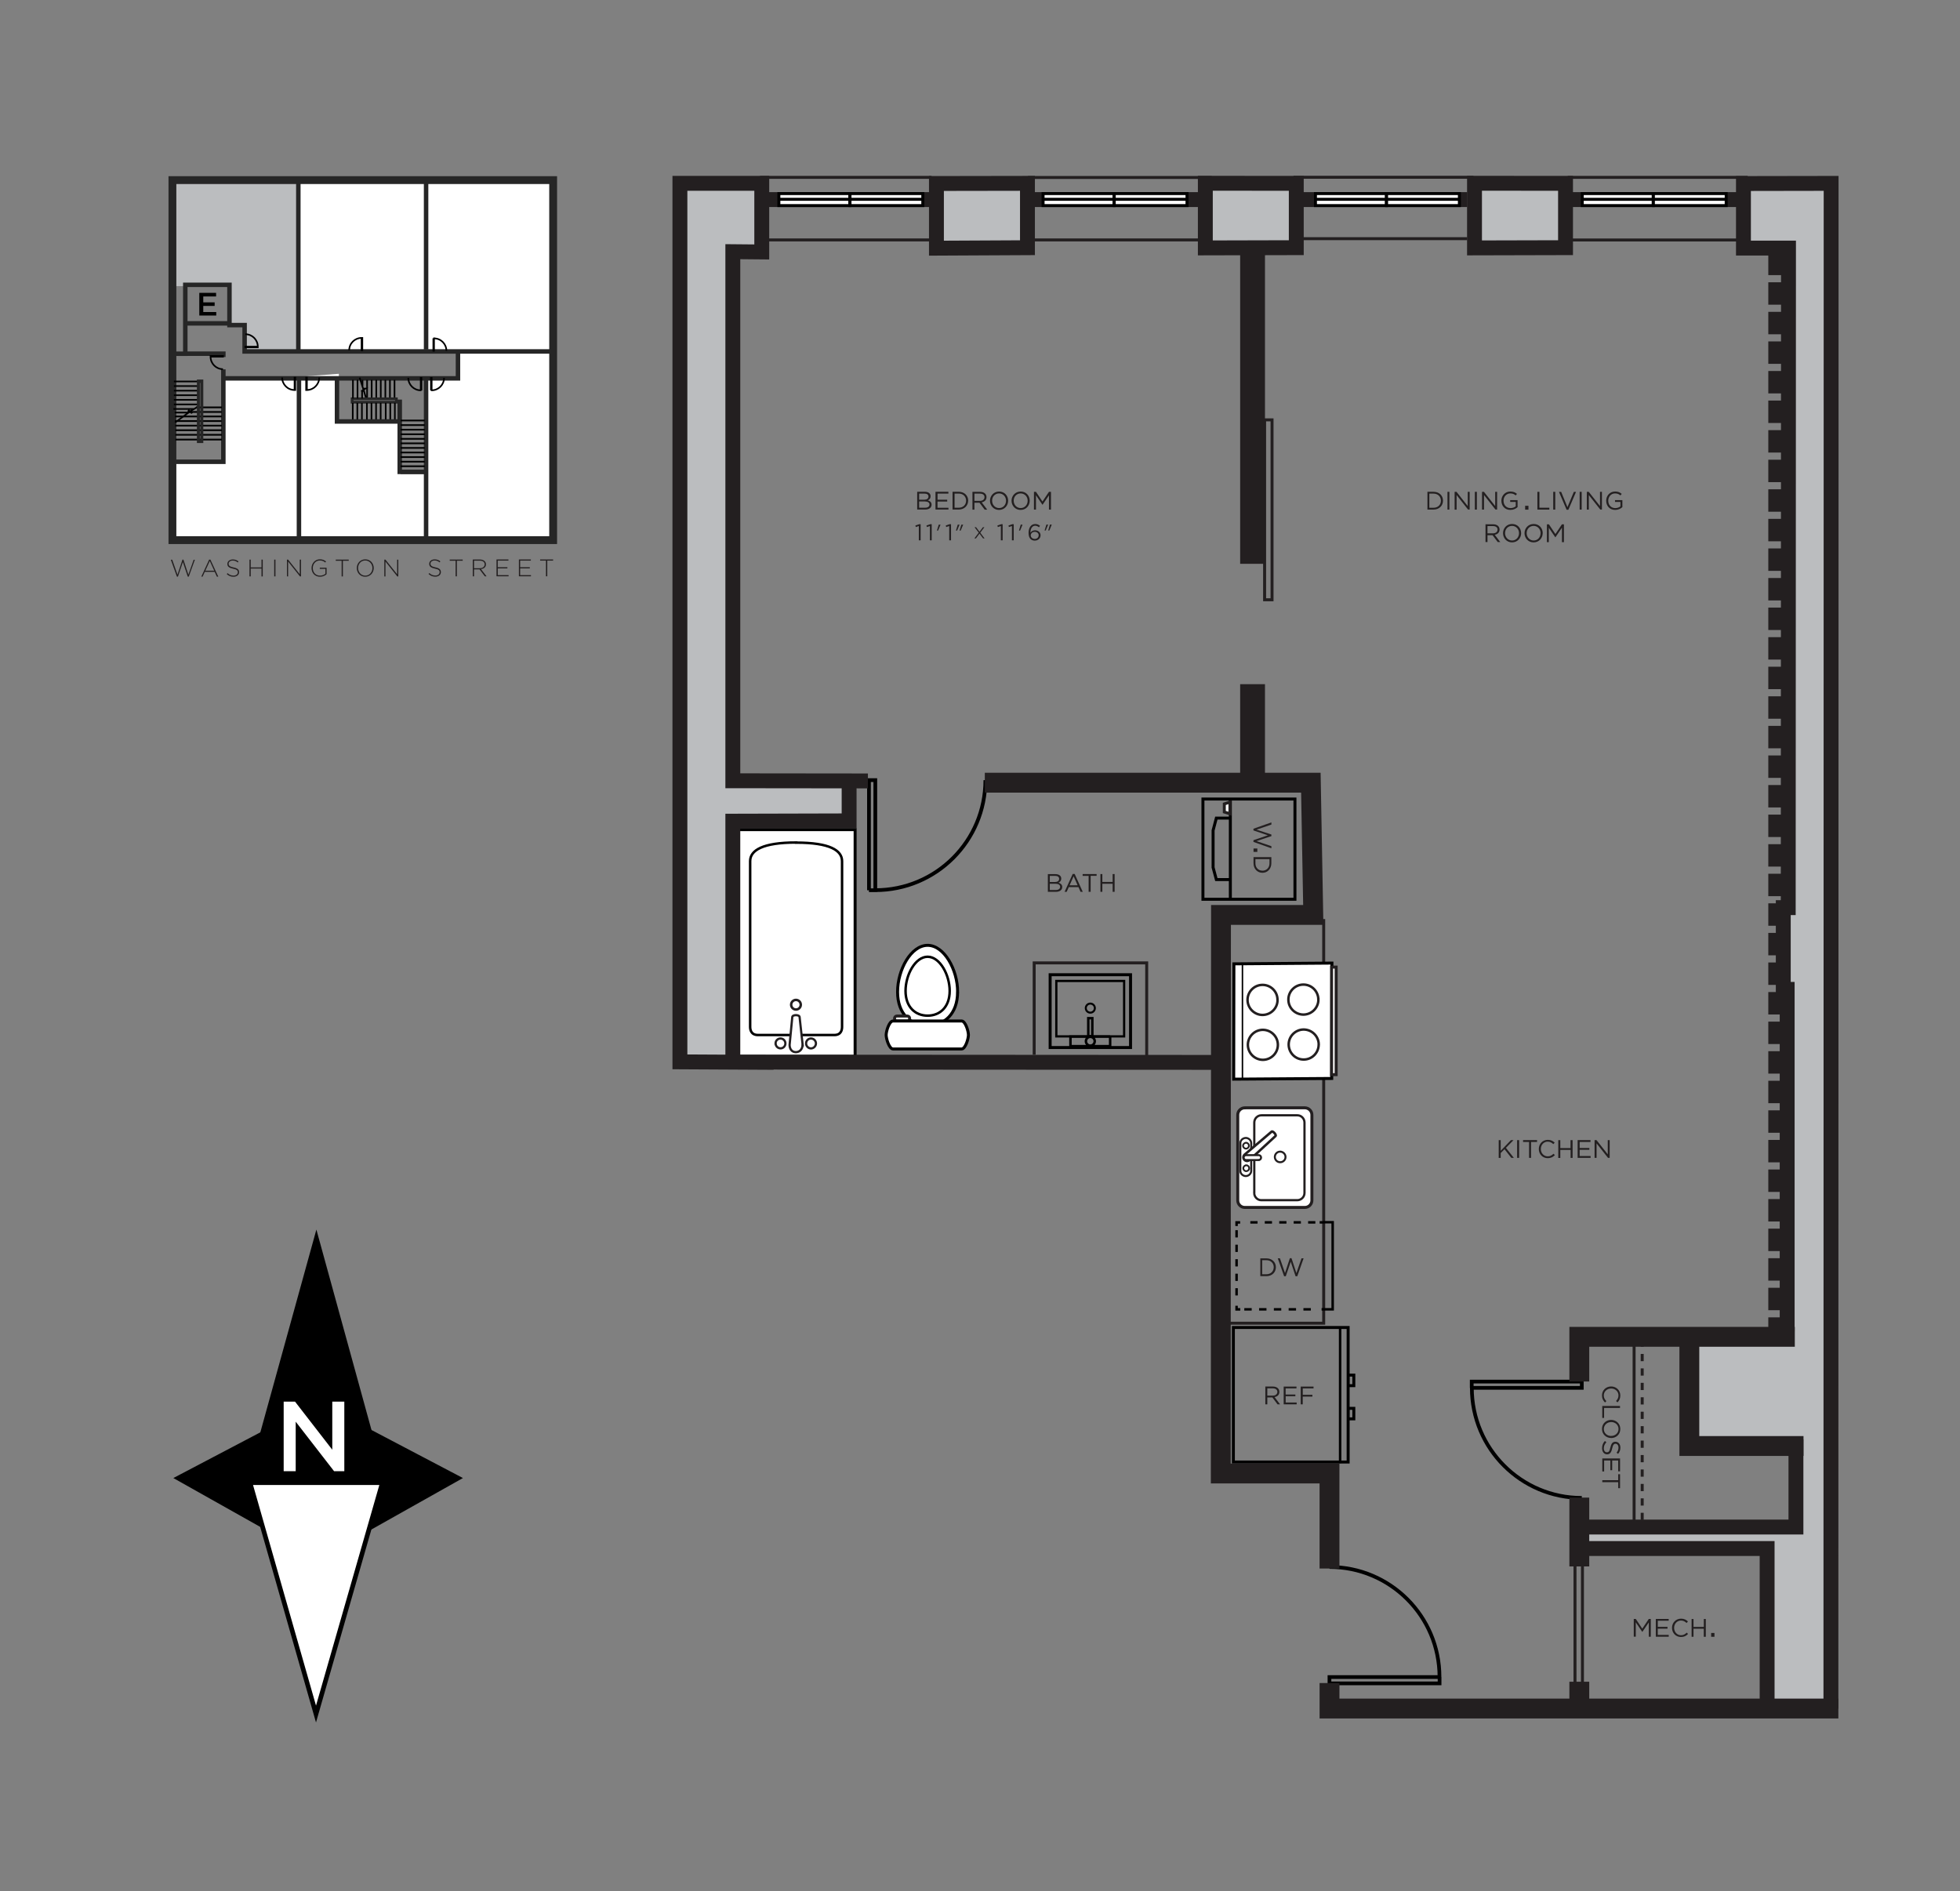 <?xml version="1.0" encoding="utf-8"?>
<!-- Generator: Adobe Illustrator 15.0.2, SVG Export Plug-In . SVG Version: 6.00 Build 0)  -->
<!DOCTYPE svg PUBLIC "-//W3C//DTD SVG 1.1//EN" "http://www.w3.org/Graphics/SVG/1.1/DTD/svg11.dtd">
<svg version="1.1" id="Layer_1" xmlns="http://www.w3.org/2000/svg" xmlns:xlink="http://www.w3.org/1999/xlink" x="0px" y="0px"
	 width="513.359px" height="495.36px" viewBox="0 0 513.359 495.36" enable-background="new 0 0 513.359 495.36"
	 xml:space="preserve">
<rect x="0" y="0" width="513.359" height="495.36" fill="#808080" stroke="none"/>
<g>
	<path fill="#FFFFFF" d="M78.56,47.74h33.15v44.2H78.57L78.56,47.74z M111.7,47.74h33.15v44.2H111.7V47.74z M144,99.6v-7.66h-23.8
		v7.65h-8.5v41.64h33.15V99.6H144z M78.56,98.74h-20.4v22.1H45.4v20.4h33.16V98.74z M77.7,98.74v42.5h34v-17h-6.8v-13.6H88.75V97.9
		L77.7,98.74z"/>
	<path fill="#BBBDBF" d="M45.4,46.9v28.04h14.46v10.2h4.25v6.8h13.6V46.9H45.4z"/>
	<g>
		<defs>
			<polygon id="SVGID_1_" points="-45.03,46.03 481.55,46.03 481.55,773.901 -45.05,773.901 			"/>
		</defs>
		<clipPath id="SVGID_2_">
			<use xlink:href="#SVGID_1_"  overflow="visible"/>
		</clipPath>
		<path clip-path="url(#SVGID_2_)" fill="none" stroke="#262626" stroke-width="2.053" stroke-miterlimit="10" d="M144.88,141.47
			H45.16v-94.3h99.72V141.47z"/>
	</g>
	<g>
		<defs>
			<polygon id="SVGID_3_" points="-45.03,46.03 481.55,46.03 481.55,773.901 -45.05,773.901 			"/>
		</defs>
		<clipPath id="SVGID_4_">
			<use xlink:href="#SVGID_3_"  overflow="visible"/>
		</clipPath>
		<path clip-path="url(#SVGID_4_)" fill="none" stroke="#262626" stroke-width="1.173" stroke-miterlimit="10" d="M58.5,99.1h61.45
			v-7.34 M48.82,84.7h11.3 M48.52,92.64h9.98v0.87 M58.5,96.75v24.2H46.04 M45.16,92.65h3.37V74.6H60.1v10.55h3.97v6.9h81.1
			 M78.3,141.75v-43 M111.6,141.75v-43 M111.6,91.45V47.84 M78.14,91.46V47.83"/>
	</g>
	<g>
		<defs>
			<polygon id="SVGID_5_" points="-45.03,46.03 481.55,46.03 481.55,773.901 -45.05,773.901 			"/>
		</defs>
		<clipPath id="SVGID_6_">
			<use xlink:href="#SVGID_5_"  overflow="visible"/>
		</clipPath>
		<path clip-path="url(#SVGID_6_)" fill="none" stroke="#000000" stroke-width="0.425" d="M55.15,93.44c0,1.8,1.46,3.25,3.25,3.25
			 M55.15,93.43h3.25v-0.2h-3.25V93.43z M110.2,102.23c-1.8,0-3.26-1.45-3.26-3.25 M110.38,102.22h-0.18V99h0.18v3.24V102.22z
			 M77.15,102.15c-1.8,0-3.25-1.46-3.25-3.26 M77.33,102.16h-0.18v-3.25h0.18V102.16z M113.05,102.23c1.8,0,3.25-1.45,3.25-3.25
			 M112.86,102.22h0.2V99h-0.2v3.24V102.22z M80.36,102.15c1.8,0,3.25-1.46,3.25-3.26 M80.18,102.16h0.2v-3.25h-0.2V102.16z
			 M113.68,88.63c1.8,0,3.24,1.45,3.24,3.25 M113.5,88.61h0.18v3.26h-0.18V88.6V88.61z M94.7,88.51c-1.8,0-3.24,1.45-3.24,3.25
			 M94.9,88.51h-0.2v3.25h0.2V88.51z M67.52,90.8c0-1.8-1.45-3.26-3.25-3.26 M67.52,90.79h-3.25v0.18h3.25v-0.2V90.79z"/>
	</g>
	<path fill="none" stroke="#000000" stroke-width="0.452" d="M49.1,107.9h8.97 M45.85,109.08h12.22 M45.84,110.28h12.2
		 M45.88,111.48H58.1 M45.92,112.68h12.2 M45.92,113.88h12.2 M45.94,115.13H58.1"/>
	<path fill="none" stroke="#000000" stroke-width="0.425" d="M45.88,110.64l3.67-2.7l-0.2-0.55l0.93,0.86l-0.26-0.64l1.77-1.07
		 M45.54,99.92h6.38 M45.54,101.12h6.38 M45.54,102.32h6.38 M45.54,103.52h6.38 M45.54,104.72h6.38 M45.54,105.92h6.32
		 M45.42,107.12h5.47 M45.77,108.06h3.56"/>
	<path fill="none" stroke="#000000" stroke-width="0.452" d="M51.36,106.7h6.76"/>
	<path fill="none" stroke="#000000" stroke-width="0.425" d="M94.2,98.93l0.92,2.88l0.58-0.03l-1.07,0.68l0.68-0.1l0.62,2.13
		 M103.33,99.49v4.97 M102.13,99.48v4.98 M100.93,99.48v4.98 M99.73,99.48v4.98 M98.55,99.48v4.9 M97.35,99.48v4.9 M96.15,99.48v4.9
		 M94.95,99.48v1.65"/>
	<path fill="#FFFFFF" d="M92.38,105.2h11.3v-0.6h-11.3V105.2z M103.96,105.48H92.08v-1.17h11.88v1.18V105.48z"/>
	<path fill="none" stroke="#262626" stroke-width="0.425" d="M92.38,105.2h11.3v-0.6h-11.3V105.2z M103.96,105.48H92.08v-1.17h11.88
		v1.18V105.48z"/>
	<path fill="#FFFFFF" d="M52.1,115.4h0.6v-15.34h-0.6v15.33V115.4z M51.82,99.66H53v16.13h-1.18V99.65V99.66z"/>
	<path fill="none" stroke="#262626" stroke-width="0.495" d="M52.1,115.4h0.6v-15.34h-0.6v15.33V115.4z M51.82,99.66H53v16.13h-1.18
		V99.65V99.66z"/>
	<path fill="none" stroke="#000000" stroke-width="0.425" d="M94.84,102.45v1.93 M93.64,99.48v4.9 M92.44,99.48v4.9 M94.79,105.53
		v4.9 M93.59,105.53v4.9 M92.39,105.53v4.9 M103.42,105.51v5 M102.22,105.51v5 M101.02,105.51v5 M99.7,105.51v5 M98.5,105.51v4.9
		 M97.3,105.51v4.9 M96.1,105.51v4.9"/>
	<path fill="none" stroke="#262626" stroke-width="1.173" stroke-miterlimit="10" d="M104.7,104.66v6.45 M88.27,99.11v11.28h16.43
		v13.2h6.74"/>
	<path fill="none" stroke="#000000" stroke-width="0.442" d="M104.94,110.14h6.3 M104.94,111.34h6.3 M104.94,112.54h6.3
		 M104.94,113.74h6.3 M104.94,114.94h6.3 M104.94,116.12h6.3 M104.94,117.32h6.3 M104.94,118.52h6.3 M104.94,119.72h6.3
		 M104.94,120.92h6.3 M104.94,122.12h6.3"/>
	<path d="M56.6,77.65h-3.36v1.54h2.98v0.93h-2.98v1.6h3.4v0.93H52.2V76.7h4.4V77.65z"/>
	<g>
		<defs>
			<polygon id="SVGID_7_" points="-45.03,46.03 481.55,46.03 481.55,773.901 -45.05,773.901 			"/>
		</defs>
		<clipPath id="SVGID_8_">
			<use xlink:href="#SVGID_7_"  overflow="visible"/>
		</clipPath>
		<path clip-path="url(#SVGID_8_)" fill="#231F20" d="M421.1,302.34l-2.949-3.73h-0.5v4.66h0.52v-3.8l3,3.8h0.43v-4.65h-0.5v3.74
			V302.34z M416.57,298.61h-3.36v4.66h3.4v-0.48h-2.87v-1.629h2.54v-0.48h-2.54v-1.58h2.84v-0.5L416.57,298.61z M411.37,301.18v2.1
			h0.52v-4.66h-0.54v2.08h-2.68v-2.07h-0.53v4.66h0.53v-2.1h2.68L411.37,301.18z M407.24,302.53l-0.351-0.34
			c-0.46,0.43-0.88,0.68-1.5,0.68c-1.04,0-1.819-0.85-1.819-1.93s0.77-1.92,1.8-1.92c0.64,0,1.08,0.279,1.47,0.65l0.36-0.381
			c-0.46-0.439-0.96-0.74-1.8-0.74c-1.381,0-2.36,1.08-2.36,2.4c0,1.36,1,2.4,2.33,2.4c0.85,0,1.38-0.301,1.87-0.801 M401.02,299.11
			h1.561v-0.5h-3.66v0.5h1.57v4.16h0.52v-4.17L401.02,299.11z M397.37,303.27h0.52v-4.65h-0.529v4.66L397.37,303.27z M394.42,300.65
			l2-2.03h-0.68l-2.68,2.801v-2.801h-0.521v4.66h0.521V302l1-1l1.779,2.26h0.66l-2.08-2.62V300.65z"/>
	</g>
	<g>
		<defs>
			<polygon id="SVGID_9_" points="-45.03,46.03 481.55,46.03 481.55,773.901 -45.05,773.901 			"/>
		</defs>
		<clipPath id="SVGID_10_">
			<use xlink:href="#SVGID_9_"  overflow="visible"/>
		</clipPath>
		<path clip-path="url(#SVGID_10_)" fill="#231F20" d="M423.84,388.219v1.561h0.48v-3.65h-0.48v1.561h-4.17v0.52h4.17V388.219z
			 M424.32,385.37V382h-4.65v3.4h0.48v-2.871h1.63v2.541h0.479v-2.541h1.58v2.84H424.32L424.32,385.37z M423.16,378.151
			c0.42,0,0.75,0.398,0.75,1c0,0.469-0.141,0.898-0.5,1.34l0.399,0.299c0.4-0.48,0.601-0.959,0.601-1.639
			c0-0.9-0.55-1.531-1.3-1.531c-0.761,0-1.101,0.5-1.341,1.561c-0.199,0.971-0.449,1.199-0.899,1.199c-0.47,0-0.8-0.398-0.8-1.039
			s0.229-1.1,0.67-1.6l-0.4-0.32c-0.5,0.559-0.729,1.16-0.729,1.9c0,0.93,0.52,1.6,1.319,1.6c0.721,0,1.101-0.5,1.32-1.531
			c0.23-1,0.47-1.25,0.92-1.25 M422,376.11c-1.08,0-1.93-0.75-1.93-1.82c0-1.061,0.87-1.83,1.93-1.83c1.061,0,1.92,0.75,1.92,1.82
			s-0.87,1.82-1.93,1.82 M421.99,376.651c1.3,0,2.399-0.951,2.399-2.371s-1.119-2.379-2.399-2.379c-1.3,0-2.4,0.949-2.4,2.369
			s1.101,2.369,2.4,2.369 M419.66,368.241v3.148h0.479v-2.619h4.171v-0.52h-4.65V368.241z M420.39,367.34l0.341-0.359
			c-0.42-0.432-0.67-0.852-0.67-1.5c0-1.021,0.85-1.801,1.93-1.801s1.92,0.779,1.92,1.801c0,0.639-0.271,1.078-0.64,1.469
			l0.38,0.359c0.439-0.469,0.739-0.969,0.739-1.799c0-1.381-1.079-2.371-2.399-2.371c-1.36,0-2.4,1-2.4,2.342
			C419.59,366.321,419.89,366.85,420.39,367.34"/>
	</g>
	<g>
		<defs>
			<polygon id="SVGID_11_" points="-45.03,46.03 481.55,46.03 481.55,773.901 -45.05,773.901 			"/>
		</defs>
		<clipPath id="SVGID_12_">
			<use xlink:href="#SVGID_11_"  overflow="visible"/>
		</clipPath>
		<path clip-path="url(#SVGID_12_)" fill="#231F20" d="M291.42,231.5v2.08h0.52v-4.65h-0.52V231h-2.699v-2.07h-0.5v4.65h0.5v-2.1
			h2.699V231.5z M285.66,229.4h1.561v-0.47h-3.66v0.48h1.569v4.18h0.53v-4.17V229.4z M282.26,231.88h-2.119l1.06-2.37l1.06,2.38
			V231.88z M281.46,228.9h-0.5l-2.12,4.68h0.54l0.55-1.23h2.541l0.539,1.23h0.58l-2.119-4.68H281.46z M276.52,233.1h-1.56v-1.63
			h1.47c0.801,0,1.24,0.3,1.24,0.8c0,0.53-0.439,0.84-1.15,0.84 M276.34,231.01h-1.38v-1.6h1.42c0.66,0,1.03,0.3,1.03,0.77
			c0,0.55-0.43,0.83-1.061,0.83 M276.43,228.94h-1.979v4.65h2.069c1.03,0,1.701-0.47,1.701-1.27c0-0.64-0.451-0.96-1-1.12
			c0.369-0.16,0.739-0.47,0.739-1.1c0-0.7-0.601-1.15-1.521-1.15"/>
	</g>
	<g>
		<defs>
			<polygon id="SVGID_13_" points="-45.03,46.03 481.55,46.03 481.55,773.901 -45.05,773.901 			"/>
		</defs>
		<clipPath id="SVGID_14_">
			<use xlink:href="#SVGID_13_"  overflow="visible"/>
		</clipPath>
		<path clip-path="url(#SVGID_14_)" fill="#231F20" d="M449.05,427.7h-0.87v1h0.87V427.7z M446.25,426.6v2.1h0.53v-4.65h-0.521v2.07
			h-2.7v-2.07h-0.5v4.65h0.5v-2.1h2.7H446.25z M442.13,427.959l-0.35-0.34c-0.44,0.43-0.86,0.68-1.5,0.68
			c-1.021,0-1.8-0.85-1.8-1.93s0.77-1.92,1.8-1.92c0.63,0,1.069,0.27,1.46,0.641l0.359-0.4c-0.46-0.43-0.97-0.73-1.8-0.73
			c-1.38,0-2.37,1.08-2.37,2.4c0,1.359,1,2.4,2.34,2.4C441.11,428.76,441.65,428.459,442.13,427.959 M437.05,424.04h-3.359v4.65
			h3.38v-0.48h-2.87v-1.629h2.55v-0.48h-2.54v-1.6h2.85v-0.471L437.05,424.04z M431.85,424.92v3.77h0.521v-4.65h-0.53l-1.7,2.541
			l-1.7-2.551h-0.529v4.65h0.529v-3.76l1.7,2.5h0.021l1.7-2.5H431.85z"/>
	</g>
	<g>
		<defs>
			<polygon id="SVGID_15_" points="-45.03,46.03 481.55,46.03 481.55,773.901 -45.05,773.901 			"/>
		</defs>
		<clipPath id="SVGID_16_">
			<use xlink:href="#SVGID_15_"  overflow="visible"/>
		</clipPath>
		<path clip-path="url(#SVGID_16_)" fill="#231F20" d="M330.65,228.04c-1.03,0-1.83-0.75-1.83-1.93v-1.08h3.68v1.1
			c0,1.17-0.8,1.92-1.85,1.92 M330.67,228.6c1.3,0,2.32-1.02,2.32-2.5v-1.6h-4.67v1.6c0,1.48,1.02,2.5,2.34,2.5 M328.32,223.12h1
			v-0.88h-1V223.12z M329.1,217.3l3.9-1.33v-0.57l-4.7,1.66v0.44l3.78,1.28l-3.78,1.28v0.45l4.7,1.67v-0.55l-3.9-1.33l3.9-1.3v-0.42
			L329.1,217.3z"/>
	</g>
	<g>
		<defs>
			<polygon id="SVGID_17_" points="-45.03,46.03 481.55,46.03 481.55,773.901 -45.05,773.901 			"/>
		</defs>
		<clipPath id="SVGID_18_">
			<use xlink:href="#SVGID_17_"  overflow="visible"/>
		</clipPath>
		<path clip-path="url(#SVGID_18_)" fill="#231F20" d="M409.1,138.2v3.8h0.521v-4.66h-0.53l-1.7,2.54l-1.699-2.54h-0.53V142h0.5
			v-3.77l1.7,2.5h0.029l1.7-2.5L409.1,138.2z M403.5,139.65c0,1.07-0.74,1.92-1.8,1.92c-1.061,0-1.84-0.87-1.84-1.93
			s0.76-1.9,1.819-1.9c1.061,0,1.83,0.85,1.83,1.9 M404.07,139.64c0-1.3-0.95-2.4-2.37-2.4s-2.4,1.12-2.4,2.4
			c0,1.3,0.96,2.42,2.38,2.42s2.38-1.13,2.38-2.42 M397.86,139.64c0,1.08-0.761,1.93-1.82,1.93s-1.84-0.87-1.84-1.93
			s0.76-1.9,1.83-1.9C397.09,137.74,397.86,138.59,397.86,139.64 M398.41,139.64c0-1.3-0.94-2.4-2.36-2.4s-2.38,1.12-2.38,2.4
			c0,1.3,0.95,2.42,2.37,2.42c1.4,0,2.38-1.13,2.38-2.42 M392.22,138.74c0,0.6-0.5,0.95-1.2,0.95h-1.42v-1.9h1.44
			c0.75,0,1.2,0.35,1.2,0.93 M392.939,141.97l-1.439-1.9c0.73-0.14,1.26-0.6,1.26-1.37c0-0.83-0.66-1.38-1.68-1.38h-2v4.66h0.52
			v-1.8h1.33l1.36,1.8h0.649V141.97z"/>
	</g>
	<g>
		<defs>
			<polygon id="SVGID_19_" points="-45.03,46.03 481.55,46.03 481.55,773.901 -45.05,773.901 			"/>
		</defs>
		<clipPath id="SVGID_20_">
			<use xlink:href="#SVGID_19_"  overflow="visible"/>
		</clipPath>
		<path clip-path="url(#SVGID_20_)" fill="#231F20" d="M424.93,132.84V131H423v0.46h1.42v1.16c-0.32,0.26-0.8,0.46-1.34,0.46
			c-1.13,0-1.85-0.82-1.85-1.94c0-1.04,0.739-1.9,1.77-1.9c0.66,0,1.06,0.2,1.42,0.52l0.34-0.4c-0.47-0.4-0.95-0.62-1.74-0.62
			c-1.399,0-2.329,1.13-2.329,2.4c0,1.35,0.899,2.42,2.359,2.42c0.78,0,1.431-0.33,1.87-0.72 M419.06,132.54l-2.939-3.72h-0.5v4.66
			h0.52v-3.82l3,3.8h0.431v-4.64h-0.5v3.73L419.06,132.54z M413.74,133.48h0.529v-4.66h-0.529V133.48z M410.54,132.83l-1.64-4h-0.58
			l2,4.68h0.47l2-4.68h-0.57l-1.67,4H410.54z M406.82,133.48h0.529v-4.66h-0.529V133.48z M402.66,133.48h3.14v-0.5h-2.6v-4.16h-0.53
			v4.66H402.66z M400.33,132.48h-0.87v1h0.87V132.48z M397.48,132.84V131h-1.931v0.46H397v1.16c-0.33,0.26-0.82,0.46-1.35,0.46
			c-1.131,0-1.851-0.82-1.851-1.94c0-1.04,0.74-1.9,1.771-1.9c0.66,0,1.06,0.2,1.42,0.52l0.33-0.4c-0.471-0.4-0.95-0.62-1.74-0.62
			c-1.4,0-2.34,1.13-2.34,2.4c0,1.35,0.9,2.42,2.369,2.42c0.78,0,1.431-0.33,1.86-0.72 M391.609,132.54l-2.939-3.72h-0.5v4.66h0.52
			v-3.82l3,3.8h0.431v-4.64h-0.5v3.73L391.609,132.54z M386.29,133.48h0.53v-4.66h-0.53V133.48z M384.42,132.55l-2.93-3.73h-0.5
			v4.66h0.52v-3.82l3,3.8h0.42v-4.64h-0.5v3.73H384.42z M379.12,133.48h0.5v-4.66h-0.5V133.48z M377.4,131.15
			c0,1.04-0.75,1.84-1.93,1.84h-1.101v-3.7h1.101c1.18,0,1.93,0.82,1.93,1.85 M377.95,131.14c0-1.33-1-2.33-2.48-2.33h-1.6v4.66h1.6
			c1.47,0,2.48-1.02,2.48-2.34"/>
	</g>
	<g>
		<defs>
			<polygon id="SVGID_21_" points="-45.03,46.03 481.55,46.03 481.55,773.901 -45.05,773.901 			"/>
		</defs>
		<clipPath id="SVGID_22_">
			<use xlink:href="#SVGID_21_"  overflow="visible"/>
		</clipPath>
		<path clip-path="url(#SVGID_22_)" fill="#231F20" d="M344.029,363.17h-3.35v4.65h0.53v-2.021h2.53v-0.479h-2.52v-1.67h2.819v-0.48
			H344.029z M339.59,363.17h-3.369v4.65h3.399v-0.48h-2.88v-1.631h2.539v-0.459h-2.549v-1.6h2.84v-0.471L339.59,363.17z
			 M334.561,364.571c0,0.6-0.5,0.969-1.201,0.969h-1.43v-1.9h1.44c0.75,0,1.2,0.361,1.2,0.941 M335.27,367.821l-1.439-1.9
			c0.73-0.131,1.26-0.58,1.26-1.361c0-0.84-0.66-1.398-1.68-1.398h-2v4.66h0.52v-1.801h1.33l1.35,1.801h0.65H335.27z"/>
	</g>
	<g>
		<defs>
			<polygon id="SVGID_23_" points="-45.03,46.03 481.55,46.03 481.55,773.901 -45.05,773.901 			"/>
		</defs>
		<clipPath id="SVGID_24_">
			<use xlink:href="#SVGID_23_"  overflow="visible"/>
		</clipPath>
		<path clip-path="url(#SVGID_24_)" fill="#231F20" d="M336.57,333.45l-1.33-3.879h-0.57l1.66,4.699h0.439l1.301-3.801l1.26,3.801
			h0.45l1.659-4.699h-0.549l-1.341,3.879l-1.28-3.9h-0.43l-1.279,3.9H336.57z M333.609,331.911c0,1.039-0.739,1.84-1.92,1.84h-1.1
			v-3.68h1.1c1.181,0,1.931,0.799,1.931,1.85 M334.18,331.92c0-1.32-1-2.33-2.479-2.33H330.1v4.66h1.601
			c1.47,0,2.479-1.02,2.479-2.34"/>
	</g>
	<path fill="#BBBDBF" d="M442.47,350.139h27.95v28.602h-27.95V350.139z M468.5,350.53v-91.5h-1.88v-21.4h2.2l0.04-172.75H457.06
		V47.97l22.54-0.04L479.97,447H462.4V406.04h-48.74v-6.5h57.63V378.1h-29.26v-27.529L468.5,350.53z"/>
	<g>
		<defs>
			<polygon id="SVGID_25_" points="-45.03,46.03 481.55,46.03 481.55,773.901 -45.05,773.901 			"/>
		</defs>
		<clipPath id="SVGID_26_">
			<use xlink:href="#SVGID_25_"  overflow="visible"/>
		</clipPath>
		<path clip-path="url(#SVGID_26_)" fill="#BBBDBF" d="M177.92,48.1h21.88V65l-7.25,0.86v138.3h29.57v10.76h-29.57V278H178
			C177.95,216.75,177.92,48.1,177.92,48.1"/>
	</g>
	<path fill="#FFFFFF" d="M193.27,217.3h30.7v59.4h-30.7V217.3z"/>
	<path fill="none" stroke="#000000" stroke-width="0.78" d="M193.27,217.3h30.7v59.4h-30.7V217.3z"/>
	<g>
		<defs>
			<polygon id="SVGID_27_" points="-45.03,46.03 481.55,46.03 481.55,773.901 -45.05,773.901 			"/>
		</defs>
		<clipPath id="SVGID_28_">
			<use xlink:href="#SVGID_27_"  overflow="visible"/>
		</clipPath>
		<circle clip-path="url(#SVGID_28_)" fill="none" stroke="#231F20" stroke-width="0.65" cx="208.478" cy="263.156" r="1.26"/>
	</g>
	<g>
		<defs>
			<polygon id="SVGID_29_" points="-45.03,46.03 481.55,46.03 481.55,773.901 -45.05,773.901 			"/>
		</defs>
		<clipPath id="SVGID_30_">
			<use xlink:href="#SVGID_29_"  overflow="visible"/>
		</clipPath>
		<path clip-path="url(#SVGID_30_)" fill="none" stroke="#000000" stroke-width="0.65" d="M208.53,220.7
			c8.8,0,12.02,2.02,12.02,4.86v43.399c0,0.701-0.18,2.131-2.03,2.131h-20c-1.85,0-2.04-1.45-2.04-2.141v-43.41
			c0-2.84,3.3-4.87,12.05-4.87V220.7z"/>
	</g>
	<g>
		<defs>
			<polygon id="SVGID_31_" points="-45.03,46.03 481.55,46.03 481.55,773.901 -45.05,773.901 			"/>
		</defs>
		<clipPath id="SVGID_32_">
			<use xlink:href="#SVGID_31_"  overflow="visible"/>
		</clipPath>
		<path clip-path="url(#SVGID_32_)" fill="none" stroke="#231F20" stroke-width="0.585" d="M203.13,273.299
			c0-0.719,0.58-1.299,1.3-1.299c0.7,0,1.28,0.58,1.28,1.299c0,0.701-0.57,1.301-1.28,1.281c-0.7,0-1.28-0.58-1.28-1.281H203.13z
			 M211.13,273.299c0-0.719,0.56-1.299,1.28-1.299c0.7,0,1.3,0.58,1.3,1.299c0,0.701-0.6,1.301-1.3,1.301
			C211.71,274.6,211.13,274,211.13,273.299z"/>
	</g>
	<g>
		<defs>
			<polygon id="SVGID_33_" points="-45.03,46.03 481.55,46.03 481.55,773.901 -45.05,773.901 			"/>
		</defs>
		<clipPath id="SVGID_34_">
			<use xlink:href="#SVGID_33_"  overflow="visible"/>
		</clipPath>
		<path clip-path="url(#SVGID_34_)" fill="#FFFFFF" d="M210.2,273.68c0,1.05-0.7,1.9-1.76,1.9c-1.05,0-1.63-0.851-1.63-1.9l0.7-7.27
			c0-0.701,1.92-0.701,1.92,0l0.8,7.279L210.2,273.68z"/>
	</g>
	<g>
		<defs>
			<polygon id="SVGID_35_" points="-45.03,46.03 481.55,46.03 481.55,773.901 -45.05,773.901 			"/>
		</defs>
		<clipPath id="SVGID_36_">
			<use xlink:href="#SVGID_35_"  overflow="visible"/>
		</clipPath>
		<path clip-path="url(#SVGID_36_)" fill="none" stroke="#231F20" stroke-width="0.585" d="M210.2,273.68c0,1.05-0.7,1.9-1.76,1.9
			c-1.05,0-1.63-0.851-1.63-1.9l0.7-7.27c0-0.701,1.92-0.701,1.92,0l0.8,7.279L210.2,273.68z"/>
	</g>
	<g>
		<defs>
			<polygon id="SVGID_37_" points="-45.03,46.03 481.55,46.03 481.55,773.901 -45.05,773.901 			"/>
		</defs>
		<clipPath id="SVGID_38_">
			<use xlink:href="#SVGID_37_"  overflow="visible"/>
		</clipPath>
		<path clip-path="url(#SVGID_38_)" fill="none" stroke="#000000" stroke-width="0.975" d="M385.5,363.5
			c0,15.93,12.9,28.83,28.8,28.83 M385.471,363.51H414.3v-1.65h-28.829v1.66V363.51z M229.27,233.15c15.92,0,28.82-12.9,28.82-28.82
			 M227.59,233.17h1.67v-28.84h-1.66v28.84H227.59z M377.029,439.241c0-15.92-12.899-28.82-28.819-28.82 M377.05,439.25h-28.84v1.66
			h28.84v-1.67V439.25z"/>
	</g>
	<g>
		<defs>
			<polygon id="SVGID_39_" points="-45.03,46.03 481.55,46.03 481.55,773.901 -45.05,773.901 			"/>
		</defs>
		<clipPath id="SVGID_40_">
			<use xlink:href="#SVGID_39_"  overflow="visible"/>
		</clipPath>
		<path clip-path="url(#SVGID_40_)" fill="#FFFFFF" d="M250.82,259.799c0-5.799-3.52-12.199-7.86-12.199
			c-4.35,0-7.87,6.4-7.87,12.199c0,5.801,3.5,8.82,7.86,8.82c4.34,0,7.86-3.02,7.86-8.82"/>
	</g>
	<g>
		<defs>
			<polygon id="SVGID_41_" points="-45.03,46.03 481.55,46.03 481.55,773.901 -45.05,773.901 			"/>
		</defs>
		<clipPath id="SVGID_42_">
			<use xlink:href="#SVGID_41_"  overflow="visible"/>
		</clipPath>
		<path clip-path="url(#SVGID_42_)" fill="none" stroke="#000000" stroke-width="0.78" d="M250.82,259.799
			c0-5.799-3.52-12.199-7.86-12.199c-4.35,0-7.87,6.4-7.87,12.199c0,5.801,3.5,8.82,7.86,8.82c4.34,0,7.86-3.02,7.86-8.82H250.82z"
			/>
	</g>
	<g>
		<defs>
			<polygon id="SVGID_43_" points="-45.03,46.03 481.55,46.03 481.55,773.901 -45.05,773.901 			"/>
		</defs>
		<clipPath id="SVGID_44_">
			<use xlink:href="#SVGID_43_"  overflow="visible"/>
		</clipPath>
		<path clip-path="url(#SVGID_44_)" fill="#FFFFFF" d="M238.25,266.7c0-0.3-0.27-0.58-0.6-0.58h-2.75c-0.32,0-0.6,0.271-0.6,0.601
			v0.1c0,0.32,0.28,0.601,0.6,0.601h2.75c0.33,0,0.6-0.28,0.6-0.601v-0.1V266.7z"/>
	</g>
	<g>
		<defs>
			<polygon id="SVGID_45_" points="-45.03,46.03 481.55,46.03 481.55,773.901 -45.05,773.901 			"/>
		</defs>
		<clipPath id="SVGID_46_">
			<use xlink:href="#SVGID_45_"  overflow="visible"/>
		</clipPath>
		<path clip-path="url(#SVGID_46_)" fill="none" stroke="#231F20" stroke-width="0.78" d="M238.25,266.7c0-0.3-0.27-0.58-0.6-0.58
			h-2.75c-0.32,0-0.6,0.271-0.6,0.601v0.1c0,0.32,0.28,0.601,0.6,0.601h2.75c0.33,0,0.6-0.28,0.6-0.601v-0.1V266.7z"/>
	</g>
	<g>
		<defs>
			<polygon id="SVGID_47_" points="-45.03,46.03 481.55,46.03 481.55,773.901 -45.05,773.901 			"/>
		</defs>
		<clipPath id="SVGID_48_">
			<use xlink:href="#SVGID_47_"  overflow="visible"/>
		</clipPath>
		<path clip-path="url(#SVGID_48_)" fill="#FFFFFF" d="M233.9,267.42c-1,0-1.8,2.67-1.8,3.66c0,1,0.8,3.66,1.8,3.66h17.97
			c0.98,0,1.78-2.671,1.78-3.66c0-1-0.8-3.66-1.78-3.66H233.9z"/>
	</g>
	<g>
		<defs>
			<polygon id="SVGID_49_" points="-45.03,46.03 481.55,46.03 481.55,773.901 -45.05,773.901 			"/>
		</defs>
		<clipPath id="SVGID_50_">
			<use xlink:href="#SVGID_49_"  overflow="visible"/>
		</clipPath>
		<path clip-path="url(#SVGID_50_)" fill="none" stroke="#000000" stroke-width="0.78" d="M233.9,267.42c-1,0-1.8,2.67-1.8,3.66
			c0,1,0.8,3.66,1.8,3.66h17.97c0.98,0,1.78-2.671,1.78-3.66c0-1-0.8-3.66-1.78-3.66H233.9z"/>
	</g>
	<g>
		<defs>
			<polygon id="SVGID_51_" points="-45.03,46.03 481.55,46.03 481.55,773.901 -45.05,773.901 			"/>
		</defs>
		<clipPath id="SVGID_52_">
			<use xlink:href="#SVGID_51_"  overflow="visible"/>
		</clipPath>
		<path clip-path="url(#SVGID_52_)" fill="#FFFFFF" d="M248.74,259.549c0-4.26-2.6-8.959-5.78-8.959c-3.2,0-5.78,4.699-5.78,8.949
			s2.58,6.48,5.78,6.48s5.78-2.221,5.78-6.48"/>
	</g>
	<g>
		<defs>
			<polygon id="SVGID_53_" points="-45.03,46.03 481.55,46.03 481.55,773.901 -45.05,773.901 			"/>
		</defs>
		<clipPath id="SVGID_54_">
			<use xlink:href="#SVGID_53_"  overflow="visible"/>
		</clipPath>
		<path clip-path="url(#SVGID_54_)" fill="none" stroke="#000000" stroke-width="0.65" d="M248.74,259.549
			c0-4.26-2.6-8.959-5.78-8.959c-3.2,0-5.78,4.699-5.78,8.949s2.58,6.48,5.78,6.48s5.78-2.221,5.78-6.48V259.549z"/>
	</g>
	<path fill="none" stroke="#231F20" stroke-width="0.78" d="M270.87,276.26V252.2h29.47v24.7"/>
	<path fill="none" stroke="#000000" stroke-width="0.78" d="M322.25,209.1v26.43 M322.25,230.37h-3.67l-0.85-3.17v-9.7l0.85-3.22
		h3.67 M339.17,235.53h-24.1v-26.25h24.1V235.53z"/>
	<path fill="#FFFFFF" d="M320.67,210.56v2.12l1.471,0.46v-3.05L320.67,210.56z"/>
	<path fill="none" stroke="#231F20" stroke-width="0.78" d="M320.67,210.56v2.12l1.471,0.46v-3.05L320.67,210.56z M346.7,240.72
		v105.851h-25.341"/>
	<path fill="#FFFFFF" d="M348.859,252.25l-25.68,0.199l-0.05,30.2l25.67-0.18L348.859,252.25z"/>
	<path fill="none" stroke="#000000" stroke-width="0.78" d="M348.859,252.25l-25.68,0.199l-0.05,30.2l25.67-0.18L348.859,252.25z"/>
	<path fill="none" stroke="#000000" stroke-width="0.39" d="M325.42,282.68v-30.26"/>
	<g>
		<defs>
			<polygon id="SVGID_55_" points="-45.03,46.03 481.55,46.03 481.55,773.901 -45.05,773.901 			"/>
		</defs>
		<clipPath id="SVGID_56_">
			<use xlink:href="#SVGID_55_"  overflow="visible"/>
		</clipPath>
		<path clip-path="url(#SVGID_56_)" fill="#FFFFFF" d="M334.7,273.629c-0.021-2.17-1.8-3.899-3.96-3.899
			c-2.17,0.021-3.92,1.8-3.9,3.96s1.801,3.9,3.96,3.9c2.16-0.03,3.921-1.801,3.9-3.971"/>
	</g>
	<g>
		<defs>
			<polygon id="SVGID_57_" points="-45.03,46.03 481.55,46.03 481.55,773.901 -45.05,773.901 			"/>
		</defs>
		<clipPath id="SVGID_58_">
			<use xlink:href="#SVGID_57_"  overflow="visible"/>
		</clipPath>
		<path clip-path="url(#SVGID_58_)" fill="none" stroke="#231F20" stroke-width="0.65" d="M334.7,273.629
			c-0.021-2.17-1.8-3.899-3.96-3.899c-2.17,0.021-3.92,1.8-3.9,3.96s1.801,3.9,3.96,3.9c2.16-0.03,3.921-1.801,3.9-3.971V273.629z"
			/>
	</g>
	<g>
		<defs>
			<polygon id="SVGID_59_" points="-45.03,46.03 481.55,46.03 481.55,773.901 -45.05,773.901 			"/>
		</defs>
		<clipPath id="SVGID_60_">
			<use xlink:href="#SVGID_59_"  overflow="visible"/>
		</clipPath>
		<path clip-path="url(#SVGID_60_)" fill="#FFFFFF" d="M334.6,261.86c0-2.17-1.779-3.92-3.949-3.9c-2.17,0.021-3.9,1.781-3.9,3.951
			c0.02,2.18,1.8,3.93,3.96,3.92c2.181-0.021,3.931-1.801,3.899-3.961"/>
	</g>
	<g>
		<defs>
			<polygon id="SVGID_61_" points="-45.03,46.03 481.55,46.03 481.55,773.901 -45.05,773.901 			"/>
		</defs>
		<clipPath id="SVGID_62_">
			<use xlink:href="#SVGID_61_"  overflow="visible"/>
		</clipPath>
		<path clip-path="url(#SVGID_62_)" fill="none" stroke="#231F20" stroke-width="0.65" d="M334.6,261.86
			c0-2.17-1.779-3.92-3.949-3.9c-2.17,0.021-3.9,1.781-3.9,3.951c0.02,2.18,1.8,3.93,3.96,3.92c2.181-0.021,3.931-1.801,3.899-3.961
			L334.6,261.86z"/>
	</g>
	<g>
		<defs>
			<polygon id="SVGID_63_" points="-45.03,46.03 481.55,46.03 481.55,773.901 -45.05,773.901 			"/>
		</defs>
		<clipPath id="SVGID_64_">
			<use xlink:href="#SVGID_63_"  overflow="visible"/>
		</clipPath>
		<path clip-path="url(#SVGID_64_)" fill="#FFFFFF" d="M345.4,273.549c-0.03-2.17-1.801-3.899-3.971-3.899
			c-2.17,0.021-3.92,1.8-3.9,3.96c0.021,2.18,1.801,3.93,3.961,3.9c2.16,0,3.9-1.78,3.9-3.95"/>
	</g>
	<g>
		<defs>
			<polygon id="SVGID_65_" points="-45.03,46.03 481.55,46.03 481.55,773.901 -45.05,773.901 			"/>
		</defs>
		<clipPath id="SVGID_66_">
			<use xlink:href="#SVGID_65_"  overflow="visible"/>
		</clipPath>
		<path clip-path="url(#SVGID_66_)" fill="none" stroke="#231F20" stroke-width="0.65" d="M345.4,273.549
			c-0.03-2.17-1.801-3.899-3.971-3.899c-2.17,0.021-3.92,1.8-3.9,3.96c0.021,2.18,1.801,3.93,3.961,3.9c2.16,0,3.9-1.78,3.9-3.95
			L345.4,273.549z"/>
	</g>
	<g>
		<defs>
			<polygon id="SVGID_67_" points="-45.03,46.03 481.55,46.03 481.55,773.901 -45.05,773.901 			"/>
		</defs>
		<clipPath id="SVGID_68_">
			<use xlink:href="#SVGID_67_"  overflow="visible"/>
		</clipPath>
		<path clip-path="url(#SVGID_68_)" fill="#FFFFFF" d="M345.3,261.78c-0.021-2.17-1.78-3.92-3.95-3.9
			c-2.18,0.021-3.92,1.801-3.899,3.961c0,2.16,1.78,3.9,3.96,3.9c2.17-0.021,3.92-1.801,3.9-3.961"/>
	</g>
	<g>
		<defs>
			<polygon id="SVGID_69_" points="-45.03,46.03 481.55,46.03 481.55,773.901 -45.05,773.901 			"/>
		</defs>
		<clipPath id="SVGID_70_">
			<use xlink:href="#SVGID_69_"  overflow="visible"/>
		</clipPath>
		<path clip-path="url(#SVGID_70_)" fill="none" stroke="#231F20" stroke-width="0.65" d="M345.3,261.78
			c-0.021-2.17-1.78-3.92-3.95-3.9c-2.18,0.021-3.92,1.801-3.899,3.961c0,2.16,1.78,3.9,3.96,3.9c2.17-0.021,3.92-1.801,3.9-3.961
			H345.3z"/>
	</g>
	<path fill="#FFFFFF" d="M348.76,253.299h1.2v28.171h-1.2V253.299z"/>
	<path fill="none" stroke="#231F20" stroke-width="0.78" d="M348.76,253.299h1.2v28.171h-1.2V253.299z"/>
	<g>
		<defs>
			<polygon id="SVGID_71_" points="-45.03,46.03 481.55,46.03 481.55,773.901 -45.05,773.901 			"/>
		</defs>
		<clipPath id="SVGID_72_">
			<use xlink:href="#SVGID_71_"  overflow="visible"/>
		</clipPath>
		<path clip-path="url(#SVGID_72_)" fill="none" stroke="#231F20" stroke-width="0.78" d="M428,352.25v47.299 M410.62,46.45h47.13
			 M338.8,46.43h47.12 M269.25,46.48h48.1 M199.05,46.45h44.93 M411.03,62.85h45.1 M341.07,62.52H384.3 M269.9,62.84h45.5
			 M200.67,62.84h42.9"/>
	</g>
	
		<path fill="none" stroke="#231F20" stroke-width="0.78" stroke-dasharray="1.891,1.891,1.891,1.891,1.891,1.891" stroke-dashoffset="3" d="
		M430.12,398.901V351.6"/>
	<g>
		<defs>
			<polygon id="SVGID_73_" points="-45.03,46.03 481.55,46.03 481.55,773.901 -45.05,773.901 			"/>
		</defs>
		<clipPath id="SVGID_74_">
			<use xlink:href="#SVGID_73_"  overflow="visible"/>
		</clipPath>
		<circle clip-path="url(#SVGID_74_)" fill="none" stroke="#000000" stroke-width="0.52" cx="285.574" cy="264.045" r="1.188"/>
	</g>
	<g>
		<defs>
			<polygon id="SVGID_75_" points="-45.03,46.03 481.55,46.03 481.55,773.901 -45.05,773.901 			"/>
		</defs>
		<clipPath id="SVGID_76_">
			<use xlink:href="#SVGID_75_"  overflow="visible"/>
		</clipPath>
		<path clip-path="url(#SVGID_76_)" fill="none" stroke="#000000" stroke-width="0.65" d="M285.57,273.879
			c0.64,0,1.16-0.52,1.16-1.159s-0.521-1.15-1.16-1.15c-0.641,0-1.15,0.521-1.15,1.15S284.939,273.879,285.57,273.879z
			 M286.1,266.68h-1.06v4.699h1.06V266.68z M290.77,271.5H280.37v2.5h10.399V271.5z"/>
	</g>
	<path fill="none" stroke="#000000" stroke-width="0.78" d="M275.05,255.299h21.06v19.07h-21.06V255.299z"/>
	<path fill="none" stroke="#000000" stroke-width="0.585" d="M276.67,256.93h17.76v14.52h-17.76V256.93z"/>
	<path fill="none" stroke="#000000" stroke-width="0.65" d="M351,347.469v35.75"/>
	<path fill="none" stroke="#000000" stroke-width="0.78" d="M353.13,360.17h1.46v2.76h-1.47L353.13,360.17z M323.04,347.7h30.06
		v35.23h-30.06V347.7z M353.13,368.87h1.46v2.76h-1.47L353.13,368.87z"/>
	<g>
		<defs>
			<polygon id="SVGID_77_" points="-45.03,46.03 481.55,46.03 481.55,773.901 -45.05,773.901 			"/>
		</defs>
		<clipPath id="SVGID_78_">
			<use xlink:href="#SVGID_77_"  overflow="visible"/>
		</clipPath>
		<path clip-path="url(#SVGID_78_)" fill="#FFFFFF" d="M326.029,290.161c-1,0-1.84,0.83-1.84,1.84v22.4c0,1.02,0.82,1.85,1.83,1.85
			h15.76c1,0,1.83-0.83,1.83-1.84V292c0-1-0.83-1.84-1.84-1.84H326H326.029z"/>
	</g>
	<g>
		<defs>
			<polygon id="SVGID_79_" points="-45.03,46.03 481.55,46.03 481.55,773.901 -45.05,773.901 			"/>
		</defs>
		<clipPath id="SVGID_80_">
			<use xlink:href="#SVGID_79_"  overflow="visible"/>
		</clipPath>
		<path clip-path="url(#SVGID_80_)" fill="none" stroke="#231F20" stroke-width="0.78" d="M326.029,290.161
			c-1,0-1.84,0.83-1.84,1.84v22.4c0,1.02,0.82,1.85,1.83,1.85h15.76c1,0,1.83-0.83,1.83-1.84V292c0-1-0.83-1.84-1.84-1.84H326
			H326.029z"/>
	</g>
	<g>
		<defs>
			<polygon id="SVGID_81_" points="-45.03,46.03 481.55,46.03 481.55,773.901 -45.05,773.901 			"/>
		</defs>
		<clipPath id="SVGID_82_">
			<use xlink:href="#SVGID_81_"  overflow="visible"/>
		</clipPath>
		<path clip-path="url(#SVGID_82_)" fill="#FFFFFF" d="M328.5,312.45c0,1.031,0.83,1.9,1.85,1.9h9.461
			c1.029-0.02,1.859-0.869,1.859-1.9v-18.43c0-1.04-0.83-1.9-1.85-1.9h-9.45c-1.021,0-1.851,0.86-1.851,1.9v18.43H328.5z"/>
	</g>
	<g>
		<defs>
			<polygon id="SVGID_83_" points="-45.03,46.03 481.55,46.03 481.55,773.901 -45.05,773.901 			"/>
		</defs>
		<clipPath id="SVGID_84_">
			<use xlink:href="#SVGID_83_"  overflow="visible"/>
		</clipPath>
		<path clip-path="url(#SVGID_84_)" fill="none" stroke="#231F20" stroke-width="0.585" d="M328.5,312.45c0,1.031,0.83,1.9,1.85,1.9
			h9.461c1.029-0.02,1.859-0.869,1.859-1.9v-18.43c0-1.04-0.83-1.9-1.85-1.9h-9.45c-1.021,0-1.851,0.86-1.851,1.9v18.43H328.5z"/>
	</g>
	<g>
		<defs>
			<polygon id="SVGID_85_" points="-45.03,46.03 481.55,46.03 481.55,773.901 -45.05,773.901 			"/>
		</defs>
		<clipPath id="SVGID_86_">
			<use xlink:href="#SVGID_85_"  overflow="visible"/>
		</clipPath>
		<path clip-path="url(#SVGID_86_)" fill="#FFFFFF" d="M335.3,301.629c-0.771,0-1.399,0.631-1.399,1.4s0.629,1.381,1.399,1.381
			c0.761,0,1.4-0.601,1.4-1.371c0-0.77-0.64-1.399-1.4-1.399"/>
	</g>
	<g>
		<defs>
			<polygon id="SVGID_87_" points="-45.03,46.03 481.55,46.03 481.55,773.901 -45.05,773.901 			"/>
		</defs>
		<clipPath id="SVGID_88_">
			<use xlink:href="#SVGID_87_"  overflow="visible"/>
		</clipPath>
		<path clip-path="url(#SVGID_88_)" fill="none" stroke="#231F20" stroke-width="0.52" d="M335.3,301.629
			c-0.771,0-1.399,0.631-1.399,1.4s0.629,1.381,1.399,1.381c0.761,0,1.4-0.601,1.4-1.371c0-0.77-0.64-1.399-1.4-1.399V301.629z"/>
	</g>
	<g>
		<defs>
			<polygon id="SVGID_89_" points="-45.03,46.03 481.55,46.03 481.55,773.901 -45.05,773.901 			"/>
		</defs>
		<clipPath id="SVGID_90_">
			<use xlink:href="#SVGID_89_"  overflow="visible"/>
		</clipPath>
		<path clip-path="url(#SVGID_90_)" fill="#FFFFFF" d="M326.3,298.049c-0.75,0-1.43,0.601-1.43,1.341v7.3
			c0,0.74,0.68,1.34,1.42,1.34s1.42-0.6,1.42-1.34v-7.3c0-0.75-0.7-1.351-1.43-1.351"/>
	</g>
	<g>
		<defs>
			<polygon id="SVGID_91_" points="-45.03,46.03 481.55,46.03 481.55,773.901 -45.05,773.901 			"/>
		</defs>
		<clipPath id="SVGID_92_">
			<use xlink:href="#SVGID_91_"  overflow="visible"/>
		</clipPath>
		<path clip-path="url(#SVGID_92_)" fill="none" stroke="#231F20" stroke-width="0.52" d="M326.3,298.049
			c-0.75,0-1.43,0.601-1.43,1.341v7.3c0,0.74,0.68,1.34,1.42,1.34s1.42-0.6,1.42-1.34v-7.3c0-0.75-0.7-1.351-1.43-1.351
			L326.3,298.049z"/>
	</g>
	<g>
		<defs>
			<polygon id="SVGID_93_" points="-45.03,46.03 481.55,46.03 481.55,773.901 -45.05,773.901 			"/>
		</defs>
		<clipPath id="SVGID_94_">
			<use xlink:href="#SVGID_93_"  overflow="visible"/>
		</clipPath>
		<path clip-path="url(#SVGID_94_)" fill="#FFFFFF" d="M334.07,297.56l-6.801,6.271c-0.399,0.35-1,0.319-1.359-0.08
			c-0.35-0.4-0.301-1,0.1-1.351l7.051-6c0.33-0.271,1.34,0.88,1.02,1.16"/>
	</g>
	<g>
		<defs>
			<polygon id="SVGID_95_" points="-45.03,46.03 481.55,46.03 481.55,773.901 -45.05,773.901 			"/>
		</defs>
		<clipPath id="SVGID_96_">
			<use xlink:href="#SVGID_95_"  overflow="visible"/>
		</clipPath>
		<path clip-path="url(#SVGID_96_)" fill="none" stroke="#231F20" stroke-width="0.65" d="M334.07,297.56l-6.801,6.271
			c-0.399,0.35-1,0.319-1.359-0.08c-0.35-0.4-0.301-1,0.1-1.351l7.051-6c0.33-0.271,1.34,0.88,1.02,1.16H334.07z"/>
	</g>
	<g>
		<defs>
			<polygon id="SVGID_97_" points="-45.03,46.03 481.55,46.03 481.55,773.901 -45.05,773.901 			"/>
		</defs>
		<clipPath id="SVGID_98_">
			<use xlink:href="#SVGID_97_"  overflow="visible"/>
		</clipPath>
		<path clip-path="url(#SVGID_98_)" fill="#FFFFFF" d="M329.66,303.84h-3.301c-0.34,0-0.629-0.301-0.629-0.65
			c0-0.359,0.299-0.641,0.64-0.641h3.3c0.35,0,0.63,0.281,0.63,0.641s-0.28,0.641-0.64,0.641"/>
	</g>
	<g>
		<defs>
			<polygon id="SVGID_99_" points="-45.03,46.03 481.55,46.03 481.55,773.901 -45.05,773.901 			"/>
		</defs>
		<clipPath id="SVGID_100_">
			<use xlink:href="#SVGID_99_"  overflow="visible"/>
		</clipPath>
		<path clip-path="url(#SVGID_100_)" fill="none" stroke="#231F20" stroke-width="0.52" d="M329.66,303.84h-3.301
			c-0.34,0-0.629-0.301-0.629-0.65c0-0.359,0.299-0.641,0.64-0.641h3.3c0.35,0,0.63,0.281,0.63,0.641s-0.28,0.641-0.64,0.641V303.84
			z"/>
	</g>
	<g>
		<defs>
			<polygon id="SVGID_101_" points="-45.03,46.03 481.55,46.03 481.55,773.901 -45.05,773.901 			"/>
		</defs>
		<clipPath id="SVGID_102_">
			<use xlink:href="#SVGID_101_"  overflow="visible"/>
		</clipPath>
		<path clip-path="url(#SVGID_102_)" fill="#FFFFFF" d="M326.42,305.22c-0.43,0-0.77,0.35-0.77,0.771c0,0.42,0.35,0.76,0.77,0.76
			c0.4,0,0.76-0.34,0.76-0.771s-0.34-0.78-0.76-0.78"/>
	</g>
	<g>
		<defs>
			<polygon id="SVGID_103_" points="-45.03,46.03 481.55,46.03 481.55,773.901 -45.05,773.901 			"/>
		</defs>
		<clipPath id="SVGID_104_">
			<use xlink:href="#SVGID_103_"  overflow="visible"/>
		</clipPath>
		<path clip-path="url(#SVGID_104_)" fill="none" stroke="#231F20" stroke-width="0.455" d="M326.42,305.22
			c-0.43,0-0.77,0.35-0.77,0.771c0,0.42,0.35,0.76,0.77,0.76c0.4,0,0.76-0.34,0.76-0.771s-0.34-0.78-0.76-0.78V305.22z"/>
	</g>
	<g>
		<defs>
			<polygon id="SVGID_105_" points="-45.03,46.03 481.55,46.03 481.55,773.901 -45.05,773.901 			"/>
		</defs>
		<clipPath id="SVGID_106_">
			<use xlink:href="#SVGID_105_"  overflow="visible"/>
		</clipPath>
		<path clip-path="url(#SVGID_106_)" fill="#FFFFFF" d="M326.35,299.32c-0.42,0-0.77,0.351-0.77,0.771c0,0.4,0.35,0.76,0.77,0.76
			s0.76-0.35,0.76-0.77c0-0.431-0.329-0.781-0.75-0.781"/>
	</g>
	<g>
		<defs>
			<polygon id="SVGID_107_" points="-45.03,46.03 481.55,46.03 481.55,773.901 -45.05,773.901 			"/>
		</defs>
		<clipPath id="SVGID_108_">
			<use xlink:href="#SVGID_107_"  overflow="visible"/>
		</clipPath>
		<path clip-path="url(#SVGID_108_)" fill="none" stroke="#231F20" stroke-width="0.455" d="M326.35,299.32
			c-0.42,0-0.77,0.351-0.77,0.771c0,0.4,0.35,0.76,0.77,0.76s0.76-0.35,0.76-0.77c0-0.431-0.329-0.781-0.75-0.781L326.35,299.32z"/>
	</g>
	
		<path fill="none" stroke="#000000" stroke-width="0.65" stroke-dasharray="1.936,1.936,1.936,1.936,1.936,1.936" stroke-dashoffset="3" d="
		M344.2,342.94h-18.4"/>
	
		<path fill="none" stroke="#000000" stroke-width="0.65" stroke-dasharray="1.899,1.899,1.899,1.899,1.899,1.899" stroke-dashoffset="3" d="
		M323.88,340.1v-18.051"/>
	
		<path fill="none" stroke="#000000" stroke-width="0.65" stroke-dasharray="1.892,1.892,1.892,1.892,1.892,1.892" stroke-dashoffset="3" d="
		M326.7,320.161h18"/>
	<path fill="none" stroke="#000000" stroke-width="0.65" d="M345.641,320.161h0.939 M323.88,321.11v-0.939h0.94 M324.85,342.95
		h-0.97V342 M347.109,342.94h-0.959 M346.58,320.12h2.47v22.82h-1.94"/>
	<g>
		<defs>
			<polygon id="SVGID_109_" points="-45.03,46.03 481.55,46.03 481.55,773.901 -45.05,773.901 			"/>
		</defs>
		<clipPath id="SVGID_110_">
			<use xlink:href="#SVGID_109_"  overflow="visible"/>
		</clipPath>
		<path clip-path="url(#SVGID_110_)" fill="none" stroke="#231F20" stroke-width="3.9" d="M269.9,52.27h47.119 M339.12,52.27h45.18
			 M411.6,52.27h43.221 M462.84,446.571v-40.98h-48.97l0.439-5.631h56.08V377 M468.09,348.68v-89.551h-1.02V237.73h1.3l0.07-172.75
			H456.64V48.07l22.971-0.04l-0.061,399.5"/>
	</g>
	<g>
		<defs>
			<polygon id="SVGID_111_" points="-45.03,46.03 481.55,46.03 481.55,773.901 -45.05,773.901 			"/>
		</defs>
		<clipPath id="SVGID_112_">
			<use xlink:href="#SVGID_111_"  overflow="visible"/>
		</clipPath>
		<path clip-path="url(#SVGID_112_)" fill="none" stroke="#231F20" stroke-width="3.9" d="M201,52.27h43.22"/>
	</g>
	<g>
		<defs>
			<polygon id="SVGID_113_" points="-45.03,46.03 481.55,46.03 481.55,773.901 -45.05,773.901 			"/>
		</defs>
		<clipPath id="SVGID_114_">
			<use xlink:href="#SVGID_113_"  overflow="visible"/>
		</clipPath>
		<path clip-path="url(#SVGID_114_)" fill="none" stroke="#231F20" stroke-width="5.2" d="M481.5,447.5H348.221v-6.68"/>
	</g>
	<path fill="none" stroke="#231F20" stroke-width="6.5" d="M328.07,206.5v-27.3 M328.07,147.67V64.8"/>
	<g>
		<defs>
			<polygon id="SVGID_115_" points="-45.03,46.03 481.55,46.03 481.55,773.901 -45.05,773.901 			"/>
		</defs>
		<clipPath id="SVGID_116_">
			<use xlink:href="#SVGID_115_"  overflow="visible"/>
		</clipPath>
		<path clip-path="url(#SVGID_116_)" fill="none" stroke="#231F20" stroke-width="5.2" d="M257.939,205h85.4l0.631,34.64H319.8
			l-0.06,146.3h28.48v24.881 M472.37,378.741h-29.9v-28.602 M470.09,350.139H413.65v11.701 M413.65,392.241v18.039 M413.65,440.481
			v7.158"/>
	</g>
	<path fill="none" stroke="#231F20" stroke-width="0.78" d="M331.221,109.97h1.949v47.12h-1.949V109.97z"/>
	<path fill="#BBBDBF" d="M245.27,48.06V65l23.839-0.12V48.02L245.27,48.06z"/>
	<g>
		<defs>
			<polygon id="SVGID_117_" points="-45.03,46.03 481.55,46.03 481.55,773.901 -45.05,773.901 			"/>
		</defs>
		<clipPath id="SVGID_118_">
			<use xlink:href="#SVGID_117_"  overflow="visible"/>
		</clipPath>
		<path clip-path="url(#SVGID_118_)" fill="none" stroke="#231F20" stroke-width="3.9" d="M245.27,48.06V65l23.839-0.12V48.02
			L245.27,48.06z"/>
	</g>
	<path fill="#BBBDBF" d="M315.7,48v16.93l23.819-0.06V48.02L315.7,48z"/>
	<g>
		<defs>
			<polygon id="SVGID_119_" points="-45.03,46.03 481.55,46.03 481.55,773.901 -45.05,773.901 			"/>
		</defs>
		<clipPath id="SVGID_120_">
			<use xlink:href="#SVGID_119_"  overflow="visible"/>
		</clipPath>
		<path clip-path="url(#SVGID_120_)" fill="none" stroke="#231F20" stroke-width="3.9" d="M315.7,48v16.93l23.819-0.06V48.02
			L315.7,48z"/>
	</g>
	<path fill="#BBBDBF" d="M386.2,48v16.93l23.84-0.06V48.02L386.2,48z"/>
	<g>
		<defs>
			<polygon id="SVGID_121_" points="-45.03,46.03 481.55,46.03 481.55,773.901 -45.05,773.901 			"/>
		</defs>
		<clipPath id="SVGID_122_">
			<use xlink:href="#SVGID_121_"  overflow="visible"/>
		</clipPath>
		<path clip-path="url(#SVGID_122_)" fill="none" stroke="#231F20" stroke-width="3.9" d="M386.2,48v16.93l23.84-0.06V48.02
			L386.2,48z"/>
	</g>
	<g>
		<defs>
			<polygon id="SVGID_123_" points="-45.03,46.03 481.55,46.03 481.55,773.901 -45.05,773.901 			"/>
		</defs>
		<clipPath id="SVGID_124_">
			<use xlink:href="#SVGID_123_"  overflow="visible"/>
		</clipPath>
		<path clip-path="url(#SVGID_124_)" fill="none" stroke="#231F20" stroke-width="3.9" d="M319.641,278.26l-127.701-0.08v-63.1
			L222.4,215v-10.13 M202.62,278.25l-24.54-0.131V48.02h21.44v17.97l-7.58-0.07V204.5l35.38,0.04"/>
	</g>
	<path fill="none" stroke="#231F20" stroke-width="0.78" d="M412.52,399.7h1.95v47.131h-1.95V399.7z"/>
	
		<path fill="none" stroke="#231F20" stroke-width="3.9" stroke-dasharray="5.873,1.873,5.873,1.873,5.873,1.873" stroke-dashoffset="7" d="
		M465.1,65.44v284.699"/>
	<path fill="#FFFFFF" d="M344.54,50.7h18.58v3.15h-18.58V50.7z"/>
	<path fill="none" stroke="#000000" stroke-width="0.78" d="M344.54,50.7h18.58v3.15h-18.58V50.7z M363.12,52.2h-18.47"/>
	<path fill="#FFFFFF" d="M363.17,50.7h19.07v3.15h-19.07V50.7z"/>
	<path fill="none" stroke="#000000" stroke-width="0.78" d="M363.17,50.7h19.07v3.15h-19.07V50.7z M382.24,52.2h-19.07"/>
	<path fill="#FFFFFF" d="M414.42,50.7H433v3.15h-18.58V50.7z"/>
	<path fill="none" stroke="#000000" stroke-width="0.78" d="M414.42,50.7H433v3.15h-18.58V50.7z M433,52.2h-18.47"/>
	<path fill="#FFFFFF" d="M433.05,50.7h19.07v3.15h-19.07V50.7z"/>
	<path fill="none" stroke="#000000" stroke-width="0.78" d="M433.05,50.7h19.07v3.15h-19.07V50.7z M452.12,52.2h-19.07"/>
	<path fill="#FFFFFF" d="M204,50.7h18.58v3.15H204V50.7z"/>
	<path fill="none" stroke="#000000" stroke-width="0.78" d="M204,50.7h18.58v3.15H204V50.7z M222.58,52.2H204.1"/>
	<path fill="#FFFFFF" d="M222.63,50.7h19.07v3.15h-19.07V50.7z"/>
	<path fill="none" stroke="#000000" stroke-width="0.78" d="M222.63,50.7h19.07v3.15h-19.07V50.7z M241.7,52.2h-19.06"/>
	<path fill="#FFFFFF" d="M273.2,50.7h18.6v3.15h-18.6V50.7z"/>
	<path fill="none" stroke="#000000" stroke-width="0.78" d="M273.2,50.7h18.6v3.15h-18.6V50.7z M291.8,52.2h-18.5"/>
	<path fill="#FFFFFF" d="M291.84,50.7H310.9v3.15H291.84V50.7z"/>
	<path fill="none" stroke="#000000" stroke-width="0.78" d="M291.84,50.7H310.9v3.15H291.84V50.7z M310.9,52.2H291.84"/>
	<g>
		<defs>
			<polygon id="SVGID_125_" points="-45.03,46.03 481.55,46.03 481.55,773.901 -45.05,773.901 			"/>
		</defs>
		<clipPath id="SVGID_126_">
			<use xlink:href="#SVGID_125_"  overflow="visible"/>
		</clipPath>
		<path clip-path="url(#SVGID_126_)" fill="#231F20" d="M275.48,137.4H275l-0.46,1.55h0.3L275.48,137.4z M274.54,137.4h-0.47
			l-0.48,1.55h0.301l0.639-1.55H274.54z M272.04,140.2c0,0.53-0.399,0.95-1,0.95c-0.62,0-1.069-0.4-1.069-0.94
			c0-0.47,0.42-0.92,1.049-0.92c0.601,0,1.03,0.38,1.03,0.9 M272.38,137.72c-0.36-0.3-0.729-0.47-1.239-0.47
			c-1.101,0-1.74,1-1.74,2.28c0,0.88,0.199,1.3,0.52,1.65c0.27,0.26,0.65,0.42,1.1,0.42c0.86,0,1.521-0.6,1.521-1.4
			c0-0.8-0.67-1.3-1.46-1.3c-0.6,0-0.96,0.3-1.2,0.64c0-1.07,0.479-1.84,1.24-1.84c0.38,0,0.68,0.15,1,0.4l0.26-0.35V137.72z
			 M267.82,137.42h-0.471l-0.47,1.55h0.3L267.82,137.42z M264.141,137.64l0.1,0.4l0.8-0.26v3.74h0.47v-4.23h-0.34l-1.02,0.35
			H264.141z M261.24,137.64l0.1,0.4l0.801-0.26v3.74h0.469v-4.23h-0.34L261.24,137.64L261.24,137.64z M257.87,141.02l-1.12-1.5
			l1.08-1.44h-0.38l-0.9,1.2l-0.9-1.2h-0.4l1.1,1.44l-1.14,1.5h0.4l0.94-1.26l0.94,1.26h0.4H257.87z M252.27,137.42h-0.47
			l-0.48,1.55h0.3L252.27,137.42z M251.32,137.42h-0.47l-0.47,1.55h0.3L251.32,137.42z M247.72,137.64l0.1,0.4l0.8-0.26v3.74h0.47
			v-4.23h-0.36l-1.03,0.35H247.72z M246.34,137.42h-0.47l-0.47,1.55h0.3L246.34,137.42z M242.66,137.64l0.1,0.4l0.8-0.26v3.74h0.47
			v-4.23h-0.35L242.66,137.64L242.66,137.64z M239.76,137.64l0.1,0.4l0.8-0.26v3.74h0.47v-4.23h-0.35l-1.03,0.35H239.76z"/>
	</g>
	<g>
		<defs>
			<polygon id="SVGID_127_" points="-45.03,46.03 481.55,46.03 481.55,773.901 -45.05,773.901 			"/>
		</defs>
		<clipPath id="SVGID_128_">
			<use xlink:href="#SVGID_127_"  overflow="visible"/>
		</clipPath>
		<path clip-path="url(#SVGID_128_)" fill="#231F20" d="M274.74,129.7v3.78h0.529v-4.66h-0.529l-1.7,2.54l-1.7-2.54h-0.529v4.66
			h0.529v-3.77l1.7,2.5h0.021l1.699-2.5L274.74,129.7z M269.16,131.15c0,1.07-0.76,1.92-1.83,1.92c-1.061,0-1.83-0.87-1.83-1.93
			s0.76-1.9,1.82-1.9c1.07,0,1.84,0.85,1.84,1.9 M269.7,131.14c0-1.3-0.95-2.4-2.36-2.4c-1.42,0-2.4,1.12-2.4,2.4
			c0,1.3,0.961,2.42,2.381,2.42S269.7,132.43,269.7,131.14 M263.5,131.14c0,1.08-0.75,1.93-1.82,1.93c-1.06,0-1.83-0.87-1.83-1.93
			s0.75-1.9,1.82-1.9C262.73,129.24,263.5,130.09,263.5,131.14 M264.05,131.14c0-1.3-0.95-2.4-2.37-2.4c-1.399,0-2.38,1.12-2.38,2.4
			c0,1.3,0.95,2.42,2.37,2.42S264.05,132.43,264.05,131.14 M257.85,130.24c0,0.6-0.5,0.95-1.2,0.95h-1.43v-1.9h1.44
			c0.75,0,1.199,0.35,1.199,0.93 M258.561,133.47l-1.44-1.9c0.729-0.14,1.26-0.6,1.26-1.37c0-0.83-0.649-1.38-1.68-1.38h-2v4.66
			h0.52v-1.8h1.33l1.35,1.8h0.65L258.561,133.47z M253.04,131.14c0,1.04-0.75,1.84-1.92,1.84h-1.1v-3.7h1.1
			c1.17,0,1.92,0.82,1.92,1.85 M253.59,131.13c0-1.33-1.02-2.33-2.48-2.33h-1.62v4.66h1.62c1.46,0,2.47-1.02,2.47-2.34
			 M248.38,128.8h-3.36v4.66h3.4V133h-2.87v-1.63h2.54v-0.48h-2.53v-1.6h2.84v-0.48L248.38,128.8z M242.3,132.98h-1.56v-1.64h1.47
			c0.8,0,1.24,0.3,1.24,0.8C243.45,132.67,243.01,132.98,242.3,132.98 M242.12,130.88h-1.38v-1.6h1.42c0.66,0,1.03,0.3,1.03,0.76
			c0,0.55-0.43,0.84-1.06,0.84 M242.23,128.8h-2v4.66h2.07c1.03,0,1.7-0.48,1.7-1.28c0-0.65-0.44-0.97-1-1.13
			c0.37-0.16,0.74-0.47,0.74-1.1c0-0.7-0.6-1.15-1.52-1.15"/>
	</g>
</g>
<g>
	<defs>
		<rect id="SVGID_129_" x="44.73" y="146.46" width="100.15" height="4.56"/>
	</defs>
	<clipPath id="SVGID_130_">
		<use xlink:href="#SVGID_129_"  overflow="visible"/>
	</clipPath>
	<path clip-path="url(#SVGID_130_)" fill="#231F20" d="M144.87,146.84v-0.3h-3.4v0.3H143v4.1h0.34v-4.1H144.87z M139.07,150.94v-0.3
		h-2.83v-1.77h2.53v-0.3h-2.53v-1.73h2.8v-0.3h-3.13v4.4h3.18H139.07z M133.21,150.94v-0.3h-2.83v-1.77h2.52v-0.3h-2.53v-1.73h2.8
		v-0.3h-3.13v4.4H133.21z M126.94,147.81c0,0.65-0.55,1.02-1.28,1.02h-1.5v-1.98h1.52C126.48,146.85,126.94,147.22,126.94,147.81z
		 M127.44,150.96l-1.46-1.9c0.74-0.1,1.3-0.5,1.3-1.25s-0.63-1.26-1.58-1.26h-1.87v4.4h0.33v-1.82h1.44l1.4,1.83h0.42H127.44z
		 M121.19,146.86v-0.3h-3.4v0.3h1.54v4.1h0.33v-4.1H121.19z M115.47,149.82c0-0.65-0.43-1.02-1.45-1.22
		c-1.03-0.22-1.27-0.5-1.27-0.97c0-0.46,0.43-0.83,1.07-0.83c0.5,0,0.9,0.14,1.32,0.5l0.2-0.26c-0.44-0.35-0.86-0.53-1.5-0.53
		c-0.82,0-1.42,0.5-1.42,1.16v0.02c0,0.66,0.43,1.02,1.48,1.24c1,0.2,1.25,0.46,1.25,0.93c0,0.5-0.45,0.88-1.1,0.88
		c-0.66,0-1.1-0.2-1.6-0.64l-0.2,0.24c0.52,0.48,1.06,0.7,1.77,0.7c0.85,0,1.46-0.48,1.46-1.2 M104.32,150.99v-4.4h-0.3v3.82
		l-3.06-3.83h-0.3v4.4h0.3v-3.9l3.1,3.9h0.26V150.99z M97.54,148.79c0,1.1-0.78,1.98-1.87,1.98s-1.88-0.9-1.88-2
		s0.78-1.97,1.87-1.97c1.09,0,1.88,0.9,1.88,1.98v0.02V148.79z M97.89,148.79c0,0,0,0,0-0.02c0-1.2-0.88-2.27-2.22-2.27
		c-1.33,0-2.22,1.08-2.22,2.28c0,1.22,0.88,2.28,2.2,2.28c1.34,0,2.24-1.07,2.24-2.28 M91.34,146.88v-0.3h-3.4v0.3h1.54v4.1h0.33
		v-4.1h1.52H91.34z M85.54,150.4v-1.7h-1.78v0.3h1.47v1.27c-0.3,0.27-0.83,0.5-1.4,0.5c-1.17,0-1.9-0.85-1.9-2
		c0-1.06,0.76-1.97,1.83-1.97c0.67,0,1.07,0.22,1.42,0.53l0.22-0.26c-0.44-0.36-0.9-0.58-1.62-0.58c-1.3,0-2.18,1.1-2.18,2.28v0.02
		c0,1.24,0.83,2.27,2.22,2.27c0.7,0,1.33-0.3,1.72-0.67 M78.84,150.99v-4.42h-0.33v3.83l-3.05-3.83h-0.3v4.4h0.3v-3.9l3.1,3.9h0.26
		L78.84,150.99z M72.14,146.57h-0.32v4.4h0.33v-4.4H72.14z M68.82,150.97v-4.4h-0.33v2.04h-2.82v-2.04h-0.33v4.4h0.33v-2.06h2.82
		v2.07h0.33V150.97z M62.62,149.84c0-0.65-0.44-1.02-1.46-1.22c-1.04-0.22-1.28-0.5-1.28-0.97c0-0.46,0.43-0.83,1.07-0.83
		c0.5,0,0.9,0.14,1.32,0.5l0.2-0.26c-0.44-0.35-0.86-0.53-1.5-0.53c-0.82,0-1.42,0.5-1.42,1.16v0.02c0,0.66,0.43,1.02,1.48,1.24
		c1,0.2,1.26,0.46,1.26,0.93c0,0.5-0.45,0.88-1.1,0.88c-0.66,0-1.1-0.2-1.6-0.64l-0.2,0.24c0.52,0.48,1.06,0.7,1.77,0.7
		c0.85,0,1.46-0.48,1.46-1.2 M56.1,149.48h-2.32l1.17-2.55l1.16,2.55H56.1z M57.16,151.01l-2.05-4.44h-0.33l-2.05,4.45h0.34
		l0.56-1.24h2.6l0.57,1.25h0.34L57.16,151.01z M51.06,146.61h-0.34l-1.38,3.9l-1.3-3.93h-0.25l-1.3,3.94l-1.38-3.92h-0.37l1.6,4.44
		h0.26l1.3-3.83l1.28,3.83h0.26l1.6-4.44L51.06,146.61z"/>
</g>
<g id="Layer_1_1_">
	<g>
		<polygon points="45.4,387.128 78.318,369.834 78.318,405.635 		"/>
		<polygon points="121.249,387.128 88.331,369.834 88.331,405.635 		"/>
		<polygon points="82.867,322.049 64.666,387.889 100.968,387.889 		"/>
		<g>
			<polygon fill="#FFFFFF" points="65.47,388.339 100.161,388.339 82.767,448.938 			"/>
			<path d="M99.356,388.946l-16.587,57.786l-16.495-57.786H99.356 M100.968,387.733H64.666l18.099,63.41L100.968,387.733
				L100.968,387.733z"/>
		</g>
		<g>
			<path fill="#FFFFFF" d="M87.034,367.108h3.148v18.225h-2.682l-10.05-12.965v12.965h-3.15v-18.225h2.968l9.763,12.602v-12.602
				H87.034z"/>
		</g>
	</g>
</g>
</svg>
